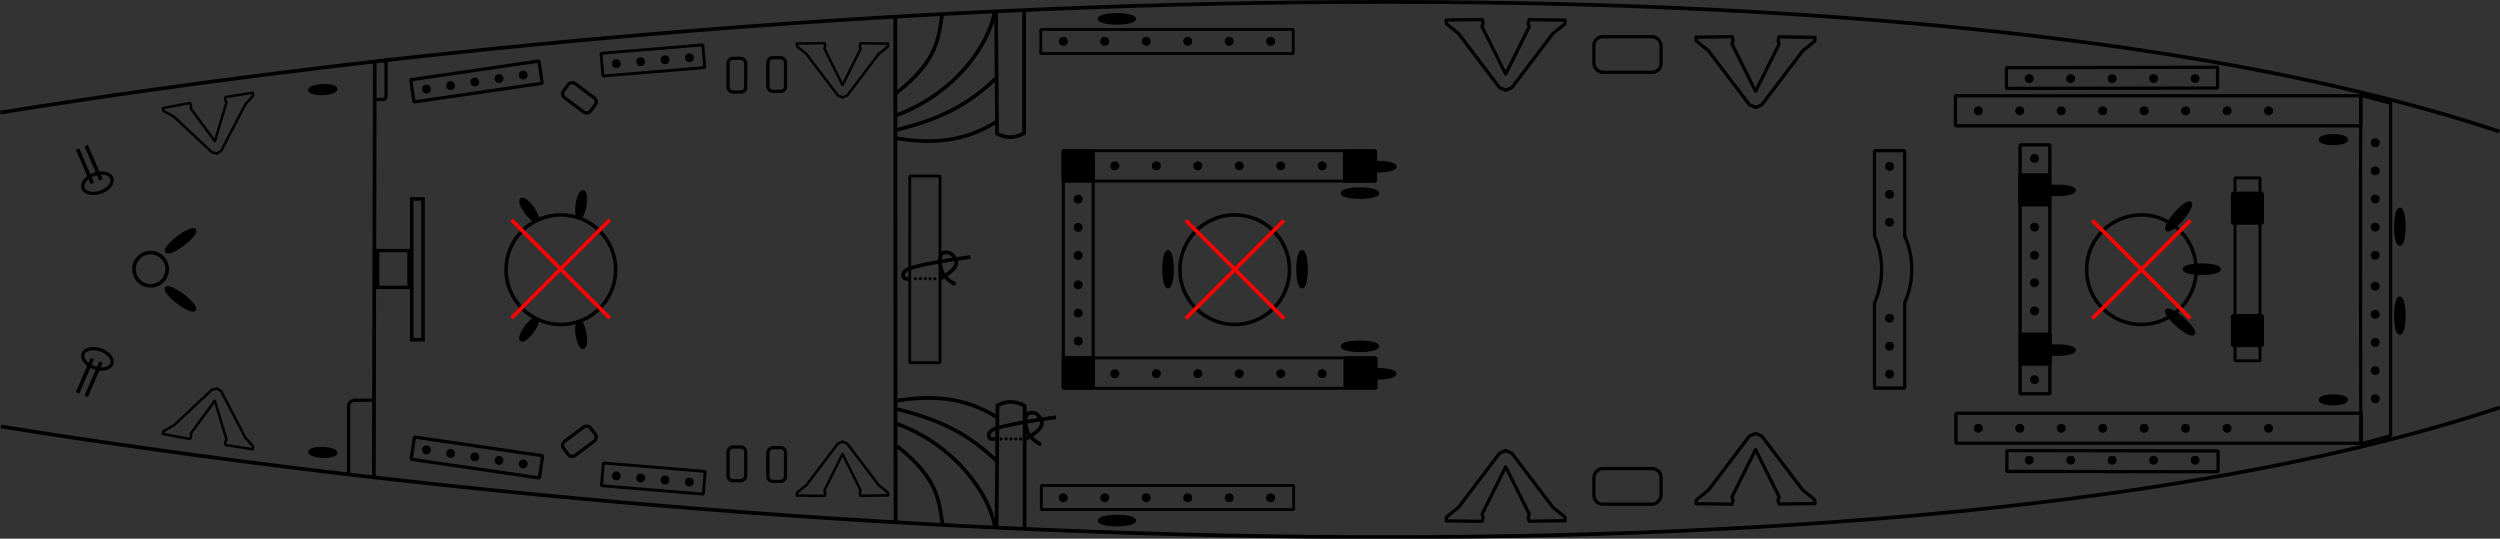 <svg version="1.1" viewBox="0 0 675.218 145.48" xmlns="http://www.w3.org/2000/svg" xmlns:rigging="https://github.com/jolaf/rigging" xmlns:xlink="http://www.w3.org/1999/xlink">
  <rect x="0" y="0" width="675.218" height="145.48" fill="#333333" stroke="none"/>
  <defs>
    <filter id="filterRightAnswer" x="-50" y="-50" width="100" height="100">
      <feFlood flood-color="rgb(0,128,0)" result="flood"/>
      <feComposite in="flood" in2="SourceGraphic" operator="in" result="mask"/>
      <feMorphology in="mask" operator="dilate" radius="4" result="dilated" stdDeviation="6.6"/>
      <feGaussianBlur in="dilated" radius="6" result="blurred" stdDeviation="3.3"/>
      <feMerge>
        <feMergeNode in="blurred"/>
        <feMergeNode in="SourceGraphic"/>
      </feMerge>
    </filter>
    <filter id="filterWrongAnswer" x="-50" y="-50" width="100" height="100">
      <feFlood flood-color="rgb(255,0,0)" result="flood"/>
      <feComposite in="flood" in2="SourceGraphic" operator="in" result="mask"/>
      <feMorphology in="mask" operator="dilate" radius="4" result="dilated" stdDeviation="6.6"/>
      <feGaussianBlur in="dilated" radius="6" result="blurred" stdDeviation="3.3"/>
      <feMerge>
        <feMergeNode in="blurred"/>
        <feMergeNode in="SourceGraphic"/>
      </feMerge>
    </filter>
    <filter id="filterHighlight" x="-50" y="-50" width="100" height="100">
      <feFlood flood-color="rgb(255,204,0)" result="flood"/>
      <feComposite in="flood" in2="SourceGraphic" operator="in" result="mask"/>
      <feMorphology in="mask" operator="dilate" radius="4" result="dilated" stdDeviation="6.6"/>
      <feGaussianBlur in="dilated" radius="6" result="blurred" stdDeviation="3.3"/>
      <feMerge>
        <feMergeNode in="blurred"/>
        <feMergeNode in="SourceGraphic"/>
      </feMerge>
    </filter>
  </defs>
  <g id="drawing" transform="translate(-36.919 -367.63)">
    <path d="m137.89 496.36 0.249-112.22" fill="none" stroke="#000" stroke-width="1px"/>
    <path d="m278.8 508.34-0.07-136.42" fill="none" stroke="#000" stroke-width="1.056px"/>
    <path d="m682.59 395.49-8.036-2.125c-0.162 31.116-0.062 65.644 0 94.118l8.036-2.125v-89.868z" fill="none" stroke="#000" stroke-miterlimit="0" stroke-width=".88"/>
    <path d="m141.18 383.35v10.38c-0.175 0.713-0.438 0.672-0.685 0.766l-2.225 0.035" fill="none" stroke="#000" stroke-width=".88"/>
    <ellipse transform="translate(36.919 367.63)" cx="40.678" cy="72.707" rx="4.495" ry="4.495" fill="none" stroke="#000" stroke-miterlimit=".3" stroke-width=".98"/>
    <rect x="138.91" y="435.3" width="8.482" height="9.949" fill="none" stroke="#000" stroke-width=".921"/>
    <rect x="148.13" y="421.36" width="3.041" height="38.031" fill="none" stroke="#000" stroke-width=".961"/>
    <path d="m290.81 415.17h-8.168c-4e-3 16.806-7e-3 33.613-0.011 50.419h8.168c4e-3 -16.806 7e-3 -33.613 0.011-50.419z" fill="none" stroke="#000" stroke-miterlimit="0" stroke-width=".767"/>
    <path d="m332.18 472.39h-8.075v-64.019h8.075v64.019z" fill="none" stroke="#000" stroke-miterlimit="0" stroke-width=".86"/>
    <g fill="none" stroke="#000" stroke-miterlimit="0">
      <path d="m543.2 431.44v-23.112h8.158v23.15" stroke-width=".882"/>
      <path d="m551.29 431.23c1.304 2.876 1.979 5.997 1.979 9.164 0 3.167-0.675 6.288-1.979 9.164" stroke-linejoin="round" stroke-width=".88"/>
      <g transform="matrix(1 0 0 -1 -1.333e-5 880.78)">
        <path d="m543.2 431.44v-23.112h8.158v23.15" stroke-width=".882"/>
        <path d="m543.14 431.23c1.304 2.876 1.979 5.997 1.979 9.164 0 3.167-0.675 6.288-1.979 9.164" stroke-linejoin="round" stroke-width=".88"/>
      </g>
    </g>
    <rect transform="translate(3.5989e-6 4.8546e-5)" x="582.51" y="406.75" width="8.047" height="67.236" fill="none" stroke="#000" stroke-miterlimit="0" stroke-width=".888"/>
    <circle transform="translate(36.919 367.63)" cx="578.36" cy="72.838" r="14.805" fill="none" stroke="#000" stroke-miterlimit="0" stroke-width=".962"/>
    <rect transform="translate(36.919 367.63)" x="603.65" y="48.055" width="6.742" height="49.382" fill="none" stroke="#000" stroke-miterlimit="0" stroke-width=".79"/>
    <path d="m131.06 495.74v-18.614c0.389-1.278 0.973-1.205 1.523-1.374l4.95-0.062" fill="none" stroke="#000" stroke-width=".88"/>
    <circle cx="370.4" cy="440.47" r="14.805" fill="none" stroke="#000" stroke-miterlimit="0" stroke-width=".962"/>
    <circle cx="188.4" cy="440.47" r="14.805" fill="none" stroke="#000" stroke-miterlimit="0" stroke-width=".962"/>
    <g id="portDrawing">
      <path d="m37.019 398.02c222.98-35.656 522.98-45.656 674.96 5.143" fill="none" stroke="#000" stroke-width="1px"/>
      <path d="m305.95 370.64 0.253 33.082c2.441 1.306 4.882 1.261 7.324-0.126v-33.335" fill="none" stroke="#000" stroke-width="1px"/>
      <path d="m279.05 392.73c11.483-8.995 11.262-15.064 12.374-21.466" fill="none" stroke="#000" stroke-width="1px"/>
      <path d="m279.05 398.75c16.006-5.946 25.097-19.221 26.516-28.111" fill="none" stroke="#000" stroke-width="1px"/>
      <path d="m279.05 402.71c12.562-3.067 19.688-7.145 26.769-13.858" fill="none" stroke="#000" stroke-width="1px"/>
      <path d="m279.05 404.98c11.722 2.006 20.149-0.133 26.895-4.419" fill="none" stroke="#000" stroke-width="1px"/>
      <rect x="565.06" y="393.5" width="109.46" height="8.108" fill="none" stroke="#000" stroke-miterlimit="0" stroke-width=".88"/>
      <rect transform="matrix(1 -.002 .002 1 0 0)" x="578.04" y="387.06" width="57.042" height="5.615" fill="none" stroke="#000" stroke-linecap="round" stroke-miterlimit="0" stroke-width=".88"/>
      <rect x="324.1" y="408.34" width="84.366" height="8.21" fill="none" stroke="#000" stroke-miterlimit="0" stroke-width=".777"/>
      <rect x="318.03" y="375.58" width="68.166" height="6.51" fill="none" stroke="#000" stroke-miterlimit="0" stroke-width=".777"/>
      <rect transform="rotate(-4.735)" x="167.03" y="397.17" width="27.593" height="6.154" fill="none" stroke="#000" stroke-miterlimit="0" stroke-width=".787"/>
      <rect transform="rotate(-8.297)" x="90.144" y="406.43" width="35" height="6.061" fill="none" stroke="#000" stroke-miterlimit="0" stroke-width=".88"/>
      <rect class="filled" x="582.48" y="414.9" width="8.012" height="8.012" fill-rule="evenodd" stroke="#000" stroke-miterlimit="0" stroke-width=".937"/>
      <rect class="filled" x="400.07" y="408.43" width="8.109" height="8.109" fill-rule="evenodd" stroke="#000" stroke-miterlimit="0" stroke-width=".88"/>
    </g>
    <use transform="matrix(1 0 0 -1 .129 880.84)" width="100%" height="100%" xlink:href="#portDrawing"/>
  </g>
  <g display="none">
    <g id="deckMasks" fill="#fff">
      <rect class="deckMask" x="497.98" y="-.809" width="177.48" height="146.64" rigging:deck="fore"/>
      <rect class="deckMask" x="277.27" y="-.809" width="220.71" height="146.64" rigging:deck="main"/>
      <rect class="deckMask" x="0" y="-.809" width="277.27" height="146.64" rigging:deck="stern"/>
    </g>
  </g>
  <g id="mastMasks" transform="translate(2.16)" stroke="#f00">
    <g class="mastMask" transform="rotate(-45 576.86 75.13)" stroke-width="1px" rigging:mast="fore">
      <path d="m578.06 54.263v37.477z"/>
      <path d="m596.8 73.001h-37.477z"/>
    </g>
    <g class="mastMask" transform="rotate(-45 454.44 370.68)" stroke-width="1px" rigging:mast="main">
      <path d="m578.06 54.263v37.477z"/>
      <path d="m596.8 73.001h-37.477z"/>
    </g>
    <g class="mastMask" transform="rotate(-45 363.23 590.45)" rigging:mast="mizzen">
      <path d="m578.06 54.263v37.477z"/>
      <path d="m596.8 73.001h-37.477z"/>
    </g>
  </g>
  <g id="points" transform="translate(.02 -7.1416e-6)">
    <g fill-rule="evenodd" stroke="#000" stroke-miterlimit="2.9" stroke-width=".266" rigging:deck="fore" rigging:isAcross="true" rigging:rail="frontRail" rigging:side="port">
      <circle transform="translate(-36.94 -367.63)" cx="678.43" cy="436.58" r="1.067"/>
      <circle transform="translate(-36.94 -367.63)" cx="678.43" cy="428.98" r="1.067"/>
      <circle transform="translate(-36.94 -367.63)" cx="678.43" cy="421.38" r="1.067"/>
      <circle transform="translate(-36.94 -367.63)" cx="678.43" cy="413.78" r="1.067"/>
      <circle transform="translate(-36.94 -367.63)" cx="678.43" cy="406.18" r="1.067"/>
    </g>
    <g transform="translate(0 38.75)" fill-rule="evenodd" stroke="#000" stroke-miterlimit="2.9" stroke-width=".266" rigging:deck="fore" rigging:isAcross="true" rigging:rail="frontRail" rigging:side="starboard">
      <circle transform="translate(-36.94 -367.63)" cx="678.43" cy="406.18" r="1.067"/>
      <circle transform="translate(-36.94 -367.63)" cx="678.43" cy="413.78" r="1.067"/>
      <circle transform="translate(-36.94 -367.63)" cx="678.43" cy="421.38" r="1.067"/>
      <circle transform="translate(-36.94 -367.63)" cx="678.43" cy="428.98" r="1.067"/>
      <circle transform="translate(-36.94 -367.63)" cx="678.43" cy="436.58" r="1.067"/>
    </g>
    <g rigging:deck="fore" rigging:rail="behindFront" rigging:side="port">
      <ellipse transform="translate(-36.94 -367.63)" cx="685.09" cy="428.88" rx="1.126" ry="4.735" fill-rule="evenodd" stroke="#000" stroke-linecap="round" stroke-linejoin="round" stroke-width=".88"/>
    </g>
    <g rigging:deck="fore" rigging:rail="behindFront" rigging:side="starboard">
      <ellipse cx="648.15" cy="85.246" rx="1.126" ry="4.735" fill-rule="evenodd" stroke="#000" stroke-linecap="round" stroke-linejoin="round" stroke-width=".88"/>
    </g>
    <g fill-rule="evenodd" stroke="#000" stroke-miterlimit="2.9" stroke-width=".266" rigging:deck="fore" rigging:isAcross="true" rigging:rail="backRail" rigging:side="port">
      <circle cx="510.32" cy="60.032" r="1.067"/>
      <circle cx="510.32" cy="52.492" r="1.067"/>
      <circle cx="510.32" cy="44.952" r="1.067"/>
    </g>
    <g transform="translate(0 41.012)" fill-rule="evenodd" stroke="#000" stroke-miterlimit="2.9" stroke-width=".266" rigging:deck="fore" rigging:isAcross="true" rigging:rail="backRail" rigging:side="starboard">
      <circle transform="translate(-36.94 -367.63)" cx="547.26" cy="412.58" r="1.067"/>
      <circle transform="translate(-36.94 -367.63)" cx="547.26" cy="420.12" r="1.067"/>
      <circle transform="translate(-36.94 -367.63)" cx="547.26" cy="427.66" r="1.067"/>
    </g>
    <g fill-rule="evenodd" stroke="#000" stroke-miterlimit="2.9" stroke-width=".266" rigging:deck="fore" rigging:rail="sideRail" rigging:side="port">
      <circle transform="translate(-36.94 -367.63)" cx="571.23" cy="397.56" r="1.067"/>
      <circle transform="translate(-36.94 -367.63)" cx="582.43" cy="397.56" r="1.067"/>
      <circle transform="translate(-36.94 -367.63)" cx="593.63" cy="397.56" r="1.067"/>
      <circle transform="translate(-36.94 -367.63)" cx="604.83" cy="397.56" r="1.067"/>
      <circle transform="translate(-36.94 -367.63)" cx="616.03" cy="397.56" r="1.067"/>
      <circle transform="translate(-36.94 -367.63)" cx="627.23" cy="397.56" r="1.067"/>
      <circle transform="translate(-36.94 -367.63)" cx="638.43" cy="397.56" r="1.067"/>
      <circle transform="translate(-36.94 -367.63)" cx="649.63" cy="397.56" r="1.067"/>
    </g>
    <g transform="translate(0 85.75)" fill-rule="evenodd" stroke="#000" stroke-miterlimit="2.9" stroke-width=".266" rigging:deck="fore" rigging:rail="sideRail" rigging:side="starboard">
      <circle transform="translate(-36.94 -367.63)" cx="571.23" cy="397.56" r="1.067"/>
      <circle transform="translate(-36.94 -367.63)" cx="582.43" cy="397.56" r="1.067"/>
      <circle transform="translate(-36.94 -367.63)" cx="593.63" cy="397.56" r="1.067"/>
      <circle transform="translate(-36.94 -367.63)" cx="604.83" cy="397.56" r="1.067"/>
      <circle transform="translate(-36.94 -367.63)" cx="616.03" cy="397.56" r="1.067"/>
      <circle transform="translate(-36.94 -367.63)" cx="627.23" cy="397.56" r="1.067"/>
      <circle transform="translate(-36.94 -367.63)" cx="638.43" cy="397.56" r="1.067"/>
      <circle transform="translate(-36.94 -367.63)" cx="649.63" cy="397.56" r="1.067"/>
    </g>
    <g transform="translate(-36.94 -367.63)" fill-rule="evenodd" stroke="#000" stroke-miterlimit="2.9" stroke-width=".266" rigging:deck="fore" rigging:rail="shroudsRail" rigging:side="port">
      <circle cx="584.98" cy="388.85" r="1.067"/>
      <circle cx="596.18" cy="388.85" r="1.067"/>
      <circle cx="607.38" cy="388.85" r="1.067"/>
      <circle cx="618.58" cy="388.85" r="1.067"/>
      <circle cx="629.78" cy="388.85" r="1.067"/>
    </g>
    <g transform="translate(-36.939 -264.55)" fill-rule="evenodd" stroke="#000" stroke-miterlimit="2.9" stroke-width=".266" rigging:deck="fore" rigging:rail="shroudsRail" rigging:side="starboard">
      <circle cx="584.98" cy="388.85" r="1.067"/>
      <circle cx="596.18" cy="388.85" r="1.067"/>
      <circle cx="607.38" cy="388.85" r="1.067"/>
      <circle cx="618.58" cy="388.85" r="1.067"/>
      <circle cx="629.78" cy="388.85" r="1.067"/>
    </g>
    <g transform="translate(542 14.177)" rigging:deck="fore" rigging:rail="onDeckFront" rigging:side="port">
      <ellipse transform="rotate(90)" cx="23.538" cy="-88.175" rx="1.045" ry="3.527" fill-rule="evenodd" stroke="#000" stroke-miterlimit="0" stroke-width=".88"/>
    </g>
    <g transform="translate(544 80.457)" rigging:deck="fore" rigging:rail="onDeckFront" rigging:side="starboard">
      <ellipse transform="rotate(90)" cx="27.538" cy="-86.175" rx="1.045" ry="3.527" fill-rule="evenodd" stroke="#000" stroke-miterlimit="0" stroke-width=".88"/>
    </g>
    <g rigging:deck="fore" rigging:rail="frontFists" rigging:side="port">
      <rect transform="translate(-36.94 -367.63)" x="639.91" y="419.85" width="8.012" height="8.012" fill-rule="evenodd" stroke="#000" stroke-miterlimit="0" stroke-width=".937"/>
    </g>
    <g rigging:deck="fore" rigging:rail="frontFists" rigging:side="starboard">
      <rect x="602.97" y="85.275" width="8.012" height="8.012" fill-rule="evenodd" stroke="#000" stroke-miterlimit="0" stroke-width=".937"/>
    </g>
    <g rigging:deck="fore" rigging:rail="backPillars" rigging:side="port">
      <ellipse transform="rotate(90 165.35 -202.28)" cx="419.05" cy="-592.41" rx="1.126" ry="4.735" fill-rule="evenodd" stroke="#000" stroke-linecap="round" stroke-linejoin="round" stroke-width=".88"/>
    </g>
    <g rigging:deck="fore" rigging:rail="backPillars" rigging:side="starboard">
      <ellipse transform="rotate(90)" cx="94.558" cy="-555.47" rx="1.126" ry="4.735" fill-rule="evenodd" stroke="#000" stroke-linecap="round" stroke-linejoin="round" stroke-width=".88"/>
    </g>
    <g fill-rule="evenodd" stroke="#000" stroke-miterlimit="2.9" stroke-width=".266" rigging:deck="fore" rigging:isAcross="true" rigging:rail="behindMastRail" rigging:side="port">
      <circle transform="translate(-36.94 -367.63)" cx="586.42" cy="436.58" r="1.067"/>
      <circle transform="translate(-36.94 -367.63)" cx="586.42" cy="428.98" r="1.067"/>
      <circle transform="translate(-36.94 -367.63)" cx="586.42" cy="410.42" r="1.067"/>
    </g>
    <g transform="matrix(1 0 0 -1 0 145.33)" fill-rule="evenodd" stroke="#000" stroke-miterlimit="2.9" stroke-width=".266" rigging:deck="fore" rigging:isAcross="true" rigging:rail="behindMastRail" rigging:side="starboard">
      <circle transform="translate(-36.94 -367.63)" cx="586.42" cy="436.58" r="1.067"/>
      <circle transform="translate(-36.94 -367.63)" cx="586.42" cy="428.98" r="1.067"/>
      <circle transform="translate(-36.94 -367.63)" cx="586.42" cy="410.42" r="1.067"/>
    </g>
    <g rigging:deck="fore" rigging:rail="atMastFront" rigging:side="center">
      <ellipse transform="rotate(90)" cx="72.709" cy="-594.66" rx="1.126" ry="4.735" fill-rule="evenodd" stroke="#000" stroke-linecap="round" stroke-linejoin="round" stroke-width=".88"/>
    </g>
    <g transform="translate(0,-2)" rigging:deck="fore" rigging:rail="atMastSide" rigging:side="port">
      <ellipse transform="rotate(41.161 471.07 -233)" cx="752.55" cy="-89.318" rx="1.126" ry="4.735" fill-rule="evenodd" stroke="#000" stroke-linecap="round" stroke-linejoin="round" stroke-width=".88"/>
    </g>
    <g transform="translate(0,2)" rigging:deck="fore" rigging:rail="atMastSide" rigging:side="starboard">
      <ellipse transform="rotate(131.16)" cx="-323.56" cy="-499.25" rx="1.126" ry="4.735" fill-rule="evenodd" stroke="#000" stroke-linecap="round" stroke-linejoin="round" stroke-width=".88"/>
    </g>
    <g fill="#fff" fill-opacity=".001" fill-rule="evenodd" stroke="#000" stroke-linecap="round" stroke-linejoin="round" stroke-width=".88" rigging:deck="main" rigging:rail="bulwark" rigging:side="port">
      <g transform="translate(-103.9 -375.31)">
        <path d="m510.58 395.26 6.339-12.723-0.312-0.938 0.268-0.982 9.732 0.134-0.089 1.027-3.259 2.634-11.071 14.598-1.607 0.67"/>
        <path d="m510.49 395.22-6.339-12.723 0.312-0.938-0.268-0.982-9.732 0.134 0.089 1.027 3.259 2.634 11.071 14.598 1.607 0.67"/>
      </g>
      <rect transform="translate(-36.94 -367.63)" x="467.41" y="377.54" width="18.143" height="9.613" rx="2.4"/>
      <g transform="translate(-36.404 -370.67)">
        <path d="m510.58 395.26 6.339-12.723-0.312-0.938 0.268-0.982 9.732 0.134-0.089 1.027-3.259 2.634-11.071 14.598-1.607 0.67"/>
        <path d="m510.49 395.22-6.339-12.723 0.312-0.938-0.268-0.982-9.732 0.134 0.089 1.027 3.259 2.634 11.071 14.598 1.607 0.67"/>
      </g>
    </g>
    <g transform="matrix(1 0 0 -1 0 146.08)" fill="#fff" fill-opacity=".001" fill-rule="evenodd" stroke="#000" stroke-linecap="round" stroke-linejoin="round" stroke-width=".88" rigging:deck="main" rigging:rail="bulwark" rigging:side="starboard">
      <g transform="translate(-103.9 -375.31)">
        <path d="m510.58 395.26 6.339-12.723-0.312-0.938 0.268-0.982 9.732 0.134-0.089 1.027-3.259 2.634-11.071 14.598-1.607 0.67"/>
        <path d="m510.49 395.22-6.339-12.723 0.312-0.938-0.268-0.982-9.732 0.134 0.089 1.027 3.259 2.634 11.071 14.598 1.607 0.67"/>
      </g>
      <rect transform="translate(-36.94 -367.63)" x="467.41" y="377.54" width="18.143" height="9.613" rx="2.4"/>
      <g transform="translate(-36.404 -370.67)">
        <path d="m510.58 395.26 6.339-12.723-0.312-0.938 0.268-0.982 9.732 0.134-0.089 1.027-3.259 2.634-11.071 14.598-1.607 0.67"/>
        <path d="m510.49 395.22-6.339-12.723 0.312-0.938-0.268-0.982-9.732 0.134 0.089 1.027 3.259 2.634 11.071 14.598 1.607 0.67"/>
      </g>
    </g>
    <g fill-rule="evenodd" stroke="#000" stroke-miterlimit="2.9" stroke-width=".266" rigging:deck="main" rigging:rail="sideRail" rigging:side="port">
      <circle transform="translate(-36.94 -367.63)" cx="324.1" cy="378.79" r="1.067"/>
      <circle transform="translate(-36.94 -367.63)" cx="335.3" cy="378.79" r="1.067"/>
      <circle transform="translate(-36.94 -367.63)" cx="346.5" cy="378.79" r="1.067"/>
      <circle transform="translate(-36.94 -367.63)" cx="357.7" cy="378.79" r="1.067"/>
      <circle transform="translate(-36.94 -367.63)" cx="368.9" cy="378.79" r="1.067"/>
      <circle transform="translate(-36.94 -367.63)" cx="380.1" cy="378.79" r="1.067"/>
    </g>
    <g transform="translate(0 123.28)" fill-rule="evenodd" stroke="#000" stroke-miterlimit="2.9" stroke-width=".266" rigging:deck="main" rigging:rail="sideRail" rigging:side="starboard">
      <circle transform="translate(-36.94 -367.63)" cx="324.1" cy="378.79" r="1.067"/>
      <circle transform="translate(-36.94 -367.63)" cx="335.3" cy="378.79" r="1.067"/>
      <circle transform="translate(-36.94 -367.63)" cx="346.5" cy="378.79" r="1.067"/>
      <circle transform="translate(-36.94 -367.63)" cx="357.7" cy="378.79" r="1.067"/>
      <circle transform="translate(-36.94 -367.63)" cx="368.9" cy="378.79" r="1.067"/>
      <circle transform="translate(-36.94 -367.63)" cx="380.1" cy="378.79" r="1.067"/>
    </g>
    <g rigging:deck="main" rigging:rail="aboveRail" rigging:side="port">
      <ellipse transform="rotate(90 165.35 -202.28)" cx="372.73" cy="-338.58" rx="1.126" ry="4.735" fill-rule="evenodd" stroke="#000" stroke-linecap="round" stroke-linejoin="round" stroke-width=".88"/>
    </g>
    <g rigging:deck="main" rigging:rail="aboveRail" rigging:side="starboard">
      <ellipse transform="rotate(90)" cx="140.6" cy="-301.65" rx="1.126" ry="4.735" fill-rule="evenodd" stroke="#000" stroke-linecap="round" stroke-linejoin="round" stroke-width=".88"/>
    </g>
    <g rigging:deck="main" rigging:rail="frontPillars" rigging:side="port">
      <ellipse transform="rotate(90 165.35 -202.28)" cx="412.64" cy="-408.94" rx="1.126" ry="4.735" fill-rule="evenodd" stroke="#000" stroke-linecap="round" stroke-linejoin="round" stroke-width=".88"/>
    </g>
    <g rigging:deck="main" rigging:rail="frontPillars" rigging:side="starboard">
      <ellipse transform="rotate(90)" cx="100.96" cy="-372" rx="1.126" ry="4.735" fill-rule="evenodd" stroke="#000" stroke-linecap="round" stroke-linejoin="round" stroke-width=".88"/>
    </g>
    <g rigging:deck="main" rigging:rail="onDeckFront" rigging:side="port">
      <ellipse transform="rotate(90 165.35 -202.28)" cx="419.79" cy="-404.21" rx="1.126" ry="4.735" fill-rule="evenodd" stroke="#000" stroke-linecap="round" stroke-linejoin="round" stroke-width=".88"/>
    </g>
    <g rigging:deck="main" rigging:rail="onDeckFront" rigging:side="starboard">
      <ellipse transform="rotate(90)" cx="93.531" cy="-367.27" rx="1.126" ry="4.735" fill-rule="evenodd" stroke="#000" stroke-linecap="round" stroke-linejoin="round" stroke-width=".88"/>
    </g>
    <g rigging:deck="main" rigging:rail="backFists" rigging:side="port">
      <rect transform="translate(-36.94 -367.63)" x="324.1" y="408.34" width="8.109" height="8.109" fill-rule="evenodd" stroke="#000" stroke-miterlimit="0" stroke-width=".88"/>
    </g>
    <g rigging:deck="main" rigging:rail="backFists" rigging:side="starboard">
      <rect x="287.16" y="96.606" width="8.109" height="8.109" fill-rule="evenodd" stroke="#000" stroke-miterlimit="0" stroke-width=".88"/>
    </g>
    <g fill-rule="evenodd" stroke="#000" stroke-miterlimit="2.9" stroke-width=".266" rigging:deck="main" rigging:isAcross="true" rigging:rail="behindMastRail" rigging:side="port">
      <circle transform="translate(-36.94 -367.63)" cx="328.12" cy="436.61" r="1.067"/>
      <circle transform="translate(-36.94 -367.63)" cx="328.12" cy="429.05" r="1.067"/>
      <circle transform="translate(-36.94 -367.63)" cx="328.12" cy="421.41" r="1.067"/>
    </g>
    <g transform="translate(0 23.15)" fill-rule="evenodd" stroke="#000" stroke-miterlimit="2.9" stroke-width=".266" rigging:deck="main" rigging:isAcross="true" rigging:rail="behindMastRail" rigging:side="starboard">
      <circle transform="translate(-36.94 -367.63)" cx="328.12" cy="421.41" r="1.067"/>
      <circle transform="translate(-36.94 -367.63)" cx="328.12" cy="429.05" r="1.067"/>
      <circle transform="translate(-36.94 -367.63)" cx="328.12" cy="436.61" r="1.067"/>
    </g>
    <g fill-rule="evenodd" stroke="#000" stroke-miterlimit="2.9" stroke-width=".266" rigging:deck="main" rigging:rail="sideMastRail" rigging:side="port">
      <circle transform="translate(-36.94 -367.63)" cx="338.03" cy="412.43" r="1.067"/>
      <circle transform="translate(-36.94 -367.63)" cx="349.23" cy="412.43" r="1.067"/>
      <circle transform="translate(-36.94 -367.63)" cx="360.43" cy="412.43" r="1.067"/>
      <circle transform="translate(-36.94 -367.63)" cx="371.63" cy="412.43" r="1.067"/>
      <circle transform="translate(-36.94 -367.63)" cx="382.83" cy="412.43" r="1.067"/>
      <circle transform="translate(-36.94 -367.63)" cx="394.03" cy="412.43" r="1.067"/>
    </g>
    <g transform="translate(0 56.125)" fill-rule="evenodd" stroke="#000" stroke-miterlimit="2.9" stroke-width=".266" rigging:deck="main" rigging:rail="sideMastRail" rigging:side="starboard">
      <circle transform="translate(-36.94 -367.63)" cx="338.03" cy="412.43" r="1.067"/>
      <circle transform="translate(-36.94 -367.63)" cx="349.23" cy="412.43" r="1.067"/>
      <circle transform="translate(-36.94 -367.63)" cx="360.43" cy="412.43" r="1.067"/>
      <circle transform="translate(-36.94 -367.63)" cx="371.63" cy="412.43" r="1.067"/>
      <circle transform="translate(-36.94 -367.63)" cx="382.83" cy="412.43" r="1.067"/>
      <circle transform="translate(-36.94 -367.63)" cx="394.03" cy="412.43" r="1.067"/>
    </g>
    <g rigging:deck="main" rigging:rail="atMastFront" rigging:side="center">
      <ellipse transform="scale(-1)" cx="-351.65" cy="-72.719" rx="1.126" ry="4.735" fill-rule="evenodd" stroke="#000" stroke-linecap="round" stroke-linejoin="round" stroke-width=".88"/>
    </g>
    <g rigging:deck="main" rigging:rail="atMastBack" rigging:side="center">
      <ellipse transform="scale(-1)" cx="-315.45" cy="-72.719" rx="1.126" ry="4.735" fill-rule="evenodd" stroke="#000" stroke-linecap="round" stroke-linejoin="round" stroke-width=".88"/>
    </g>
    <g transform="translate(-36.624 -385.82)" rigging:deck="stern" rigging:rail="atFront" rigging:side="center">
      <g transform="translate(-.032 .063)">
        <circle cx="283.88" cy="461.04" r=".426" fill-rule="evenodd" stroke-miterlimit="0" stroke-width="0"/>
        <circle cx="285.23" cy="461.01" r=".426" fill-rule="evenodd" stroke-miterlimit="0" stroke-width="0"/>
        <circle cx="286.57" cy="461.03" r=".426" fill-rule="evenodd" stroke-miterlimit="0" stroke-width="0"/>
        <circle cx="287.85" cy="461.03" r=".426" fill-rule="evenodd" stroke-miterlimit="0" stroke-width="0"/>
        <circle cx="289.14" cy="461.04" r=".426" fill-rule="evenodd" stroke-miterlimit="0" stroke-width="0"/>
        <path d="m298.72 455.17c-3.993 0.489-15.46 2.284-17.267 3.472-0.874 0.684-1.281 1.456-0.505 2.273 0.295 0.218 1.515 0.126 1.515 0.126" fill="none" stroke="#000" stroke-width="1px"/>
        <path d="m290.64 461.04s1.792-1.092 2.588-1.768c0.499-0.424 1.088-0.913 1.357-1.421s0.393-0.888 0.316-1.452c-0.077-0.564-0.8-1.72-1.438-2.147-0.638-0.427-1.581-0.414-2.192-0.158-0.612 0.256-0.566 0.713-0.758 1.357s0.115 1.993 0.284 2.715 0.251 1.043 0.6 1.61 0.988 1.204 1.547 1.673 1.768 1.136 1.768 1.136" fill="none" stroke="#000" stroke-width="1px"/>
      </g>
    </g>
    <g transform="translate(-13.508 -342.53)" rigging:deck="stern" rigging:rail="aboveLadder" rigging:side="starboard">
      <g transform="translate(-.032 .063)">
        <circle cx="283.88" cy="461.04" r=".426" fill-rule="evenodd" stroke-miterlimit="0" stroke-width="0"/>
        <circle cx="285.23" cy="461.01" r=".426" fill-rule="evenodd" stroke-miterlimit="0" stroke-width="0"/>
        <circle cx="286.57" cy="461.03" r=".426" fill-rule="evenodd" stroke-miterlimit="0" stroke-width="0"/>
        <circle cx="287.85" cy="461.03" r=".426" fill-rule="evenodd" stroke-miterlimit="0" stroke-width="0"/>
        <circle cx="289.14" cy="461.04" r=".426" fill-rule="evenodd" stroke-miterlimit="0" stroke-width="0"/>
        <path d="m298.72 455.17c-3.993 0.489-15.46 2.284-17.267 3.472-0.874 0.684-1.281 1.456-0.505 2.273 0.295 0.218 1.515 0.126 1.515 0.126" fill="none" stroke="#000" stroke-width="1px"/>
        <path d="m290.64 461.04s1.792-1.092 2.588-1.768c0.499-0.424 1.088-0.913 1.357-1.421s0.393-0.888 0.316-1.452c-0.077-0.564-0.8-1.72-1.438-2.147-0.638-0.427-1.581-0.414-2.192-0.158-0.612 0.256-0.566 0.713-0.758 1.357s0.115 1.993 0.284 2.715 0.251 1.043 0.6 1.61 0.988 1.204 1.547 1.673 1.768 1.136 1.768 1.136" fill="none" stroke="#000" stroke-width="1px"/>
      </g>
    </g>
    <g fill="#fff" fill-opacity=".001" fill-rule="evenodd" stroke="#000" stroke-width=".88" rigging:deck="stern" rigging:rail="bulwark" rigging:side="port">
      <rect transform="rotate(-53.144 -385.99 -146.89)" x="-201.67" y="386.55" width="4.761" height="9.104" rx="1.3" stroke-miterlimit=".3"/>
      <rect transform="translate(-36.94 -367.63)" x="233.56" y="383.38" width="4.761" height="9.104" rx="1.3" stroke-miterlimit=".3"/>
      <rect transform="translate(-36.94 -367.63)" x="244.32" y="383.2" width="4.761" height="9.104" rx="1.3" stroke-miterlimit=".3"/>
      <g transform="matrix(.767 0 0 .767 -164.05 -280.25)" stroke-linecap="round" stroke-linejoin="round">
        <path d="m510.58 395.26 6.339-12.723-0.312-0.938 0.268-0.982 9.732 0.134-0.089 1.027-3.259 2.634-11.071 14.598-1.607 0.67"/>
        <path d="m510.49 395.22-6.339-12.723 0.312-0.938-0.268-0.982-9.732 0.134 0.089 1.027 3.259 2.634 11.071 14.598 1.607 0.67"/>
      </g>
    </g>
    <g transform="matrix(1 0 0 -1 7.6282e-5 145.59)" fill="#fff" fill-opacity=".001" fill-rule="evenodd" stroke="#000" stroke-width=".88" rigging:deck="stern" rigging:rail="bulwark" rigging:side="starboard">
      <rect transform="rotate(-53.144 -385.99 -146.89)" x="-201.67" y="386.55" width="4.761" height="9.104" rx="1.3" stroke-miterlimit=".3"/>
      <rect transform="translate(-36.94 -367.63)" x="233.56" y="383.38" width="4.761" height="9.104" rx="1.3" stroke-miterlimit=".3"/>
      <rect transform="translate(-36.94 -367.63)" x="244.32" y="383.2" width="4.761" height="9.104" rx="1.3" stroke-miterlimit=".3"/>
      <g transform="matrix(.767 0 0 .767 -164.05 -280.25)" stroke-linecap="round" stroke-linejoin="round">
        <path d="m510.58 395.26 6.339-12.723-0.312-0.938 0.268-0.982 9.732 0.134-0.089 1.027-3.259 2.634-11.071 14.598-1.607 0.67"/>
        <path d="m510.49 395.22-6.339-12.723 0.312-0.938-0.268-0.982-9.732 0.134 0.089 1.027 3.259 2.634 11.071 14.598 1.607 0.67"/>
      </g>
    </g>
    <g fill-rule="evenodd" stroke="#000" stroke-miterlimit="0" stroke-width=".882" rigging:deck="stern" rigging:rail="sideRail" rigging:side="port">
      <circle transform="rotate(-4.735 -4464.3 262.91)" cx="170.92" cy="400.31" r=".759"/>
      <circle transform="rotate(-4.735 -4464.3 262.91)" cx="177.52" cy="400.31" r=".759"/>
      <circle transform="rotate(-4.735 -4464.3 262.91)" cx="184.12" cy="400.31" r=".759"/>
      <circle transform="rotate(-4.735 -4464.3 262.91)" cx="190.72" cy="400.31" r=".759"/>
    </g>
    <g transform="matrix(1 0 0 -1 -1.2171e-8 145.77)" fill-rule="evenodd" stroke="#000" stroke-miterlimit="0" stroke-width=".882" rigging:deck="stern" rigging:rail="sideRail" rigging:side="starboard">
      <circle transform="rotate(-4.735 -4464.3 262.91)" cx="170.92" cy="400.31" r=".759"/>
      <circle transform="rotate(-4.735 -4464.3 262.91)" cx="177.52" cy="400.31" r=".759"/>
      <circle transform="rotate(-4.735 -4464.3 262.91)" cx="184.12" cy="400.31" r=".759"/>
      <circle transform="rotate(-4.735 -4464.3 262.91)" cx="190.72" cy="400.31" r=".759"/>
    </g>
    <g fill-rule="evenodd" stroke="#000" stroke-miterlimit="0" stroke-width=".882" rigging:deck="stern" rigging:rail="shroudsRail" rigging:side="port">
      <circle transform="rotate(-8.297 -2552.6 70.82)" cx="93.994" cy="409.52" r=".759"/>
      <circle transform="rotate(-8.297 -2552.6 70.82)" cx="100.59" cy="409.52" r=".759"/>
      <circle transform="rotate(-8.297 -2552.6 70.82)" cx="107.19" cy="409.52" r=".759"/>
      <circle transform="rotate(-8.297 -2552.6 70.82)" cx="113.79" cy="409.52" r=".759"/>
      <circle transform="rotate(-8.297 -2552.6 70.82)" cx="120.39" cy="409.52" r=".759"/>
    </g>
    <g transform="matrix(1 0 0 -1 0 145.56)" fill-rule="evenodd" stroke="#000" stroke-miterlimit="0" stroke-width=".882" rigging:deck="stern" rigging:rail="shroudsRail" rigging:side="starboard">
      <circle transform="rotate(-8.297 -2552.6 70.82)" cx="93.994" cy="409.52" r=".759"/>
      <circle transform="rotate(-8.297 -2552.6 70.82)" cx="100.59" cy="409.52" r=".759"/>
      <circle transform="rotate(-8.297 -2552.6 70.82)" cx="107.19" cy="409.52" r=".759"/>
      <circle transform="rotate(-8.297 -2552.6 70.82)" cx="113.79" cy="409.52" r=".759"/>
      <circle transform="rotate(-8.297 -2552.6 70.82)" cx="120.39" cy="409.52" r=".759"/>
    </g>
    <g transform="translate(5.84 -2.641)" fill-rule="evenodd" stroke="#000" stroke-miterlimit="0" stroke-width=".88" rigging:deck="stern" rigging:rail="atMast" rigging:side="port">
      <ellipse transform="rotate(-36.151)" cx="75.654" cy="128.77" rx="1.045" ry="3.527"/>
      <ellipse transform="rotate(8.781)" cx="158.16" cy="34.175" rx="1.045" ry="3.527"/>
    </g>
    <g transform="matrix(1 0 0 -1 5.84 148.29)" fill-rule="evenodd" stroke="#000" stroke-miterlimit="0" stroke-width=".88" rigging:deck="stern" rigging:rail="atMast" rigging:side="starboard">
      <ellipse transform="rotate(-36.151)" cx="75.654" cy="128.77" rx="1.045" ry="3.527"/>
      <ellipse transform="rotate(8.781)" cx="158.16" cy="34.175" rx="1.045" ry="3.527"/>
    </g>
    <g stroke="#000" rigging:deck="stern" rigging:rail="poopBulwark" rigging:side="port">
      <g transform="translate(-1.75 -4.75)">
        <ellipse transform="rotate(-18.749 -1131.9 -71.94)" cx="-74.057" cy="420.37" rx="4.104" ry="2.557" fill="#fff" fill-opacity=".001" fill-rule="evenodd" stroke-miterlimit=".3" stroke-width=".88"/>
        <path transform="translate(-36.94 -367.63)" d="m61.959 411.73 3.978 9.218" stroke-width="1px"/>
        <path transform="translate(-36.94 -367.63)" d="m59.623 412.68 3.978 9.218" stroke-width="1px"/>
      </g>
      <g transform="matrix(.756 -.13 .13 .756 -379.36 -194.34)" fill="#fff" fill-opacity=".001" fill-rule="evenodd" stroke-linecap="round" stroke-linejoin="round" stroke-width=".88">
        <path d="m510.58 395.26 6.339-12.723-0.312-0.938 0.268-0.982 9.732 0.134-0.089 1.027-3.259 2.634-11.071 14.598-1.607 0.67"/>
        <path d="m510.49 395.22-6.339-12.723 0.312-0.938-0.268-0.982-9.732 0.134 0.089 1.027 3.259 2.634 11.071 14.598 1.607 0.67"/>
      </g>
      <ellipse transform="rotate(87.793)" cx="27.538" cy="-86.175" rx="1.045" ry="3.527" fill-rule="evenodd" stroke-miterlimit="0" stroke-width=".88"/>
    </g>
    <g transform="matrix(1 0 0 -1 0 146.39)" stroke="#000" rigging:deck="stern" rigging:ignoreDeck="true" rigging:rail="poopBulwark" rigging:side="starboard">
      <g transform="translate(-1.75 -4.75)">
        <ellipse transform="rotate(-18.749 -1131.9 -71.94)" cx="-74.057" cy="420.37" rx="4.104" ry="2.557" fill="#fff" fill-opacity=".001" fill-rule="evenodd" stroke-miterlimit=".3" stroke-width=".88"/>
        <path transform="translate(-36.94 -367.63)" d="m61.959 411.73 3.978 9.218" stroke-width="1px"/>
        <path transform="translate(-36.94 -367.63)" d="m59.623 412.68 3.978 9.218" stroke-width="1px"/>
      </g>
      <g transform="matrix(.756 -.13 .13 .756 -379.36 -194.34)" fill="#fff" fill-opacity=".001" fill-rule="evenodd" stroke-linecap="round" stroke-linejoin="round" stroke-width=".88">
        <path d="m510.58 395.26 6.339-12.723-0.312-0.938 0.268-0.982 9.732 0.134-0.089 1.027-3.259 2.634-11.071 14.598-1.607 0.67"/>
        <path d="m510.49 395.22-6.339-12.723 0.312-0.938-0.268-0.982-9.732 0.134 0.089 1.027 3.259 2.634 11.071 14.598 1.607 0.67"/>
      </g>
      <ellipse transform="rotate(87.793)" cx="27.538" cy="-86.175" rx="1.045" ry="3.527" fill-rule="evenodd" stroke-miterlimit="0" stroke-width=".88"/>
    </g>
    <g rigging:deck="stern" rigging:ignoreDeck="true" rigging:rail="poopFlagstaff" rigging:side="port">
      <ellipse transform="rotate(52.793)" cx="81.286" cy=".481" rx="1.126" ry="4.735" fill-rule="evenodd" stroke="#000" stroke-linecap="round" stroke-linejoin="round" stroke-width=".88"/>
    </g>
    <g rigging:deck="stern" rigging:ignoreDeck="true" rigging:rail="poopFlagstaff" rigging:side="starboard">
      <ellipse transform="matrix(.605 -.796 -.796 -.605 0 0)" cx="-34.807" cy="-87.662" rx="1.126" ry="4.735" fill-rule="evenodd" stroke="#000" stroke-linecap="round" stroke-linejoin="round" stroke-width=".88"/>
    </g>
  </g>
</svg>
